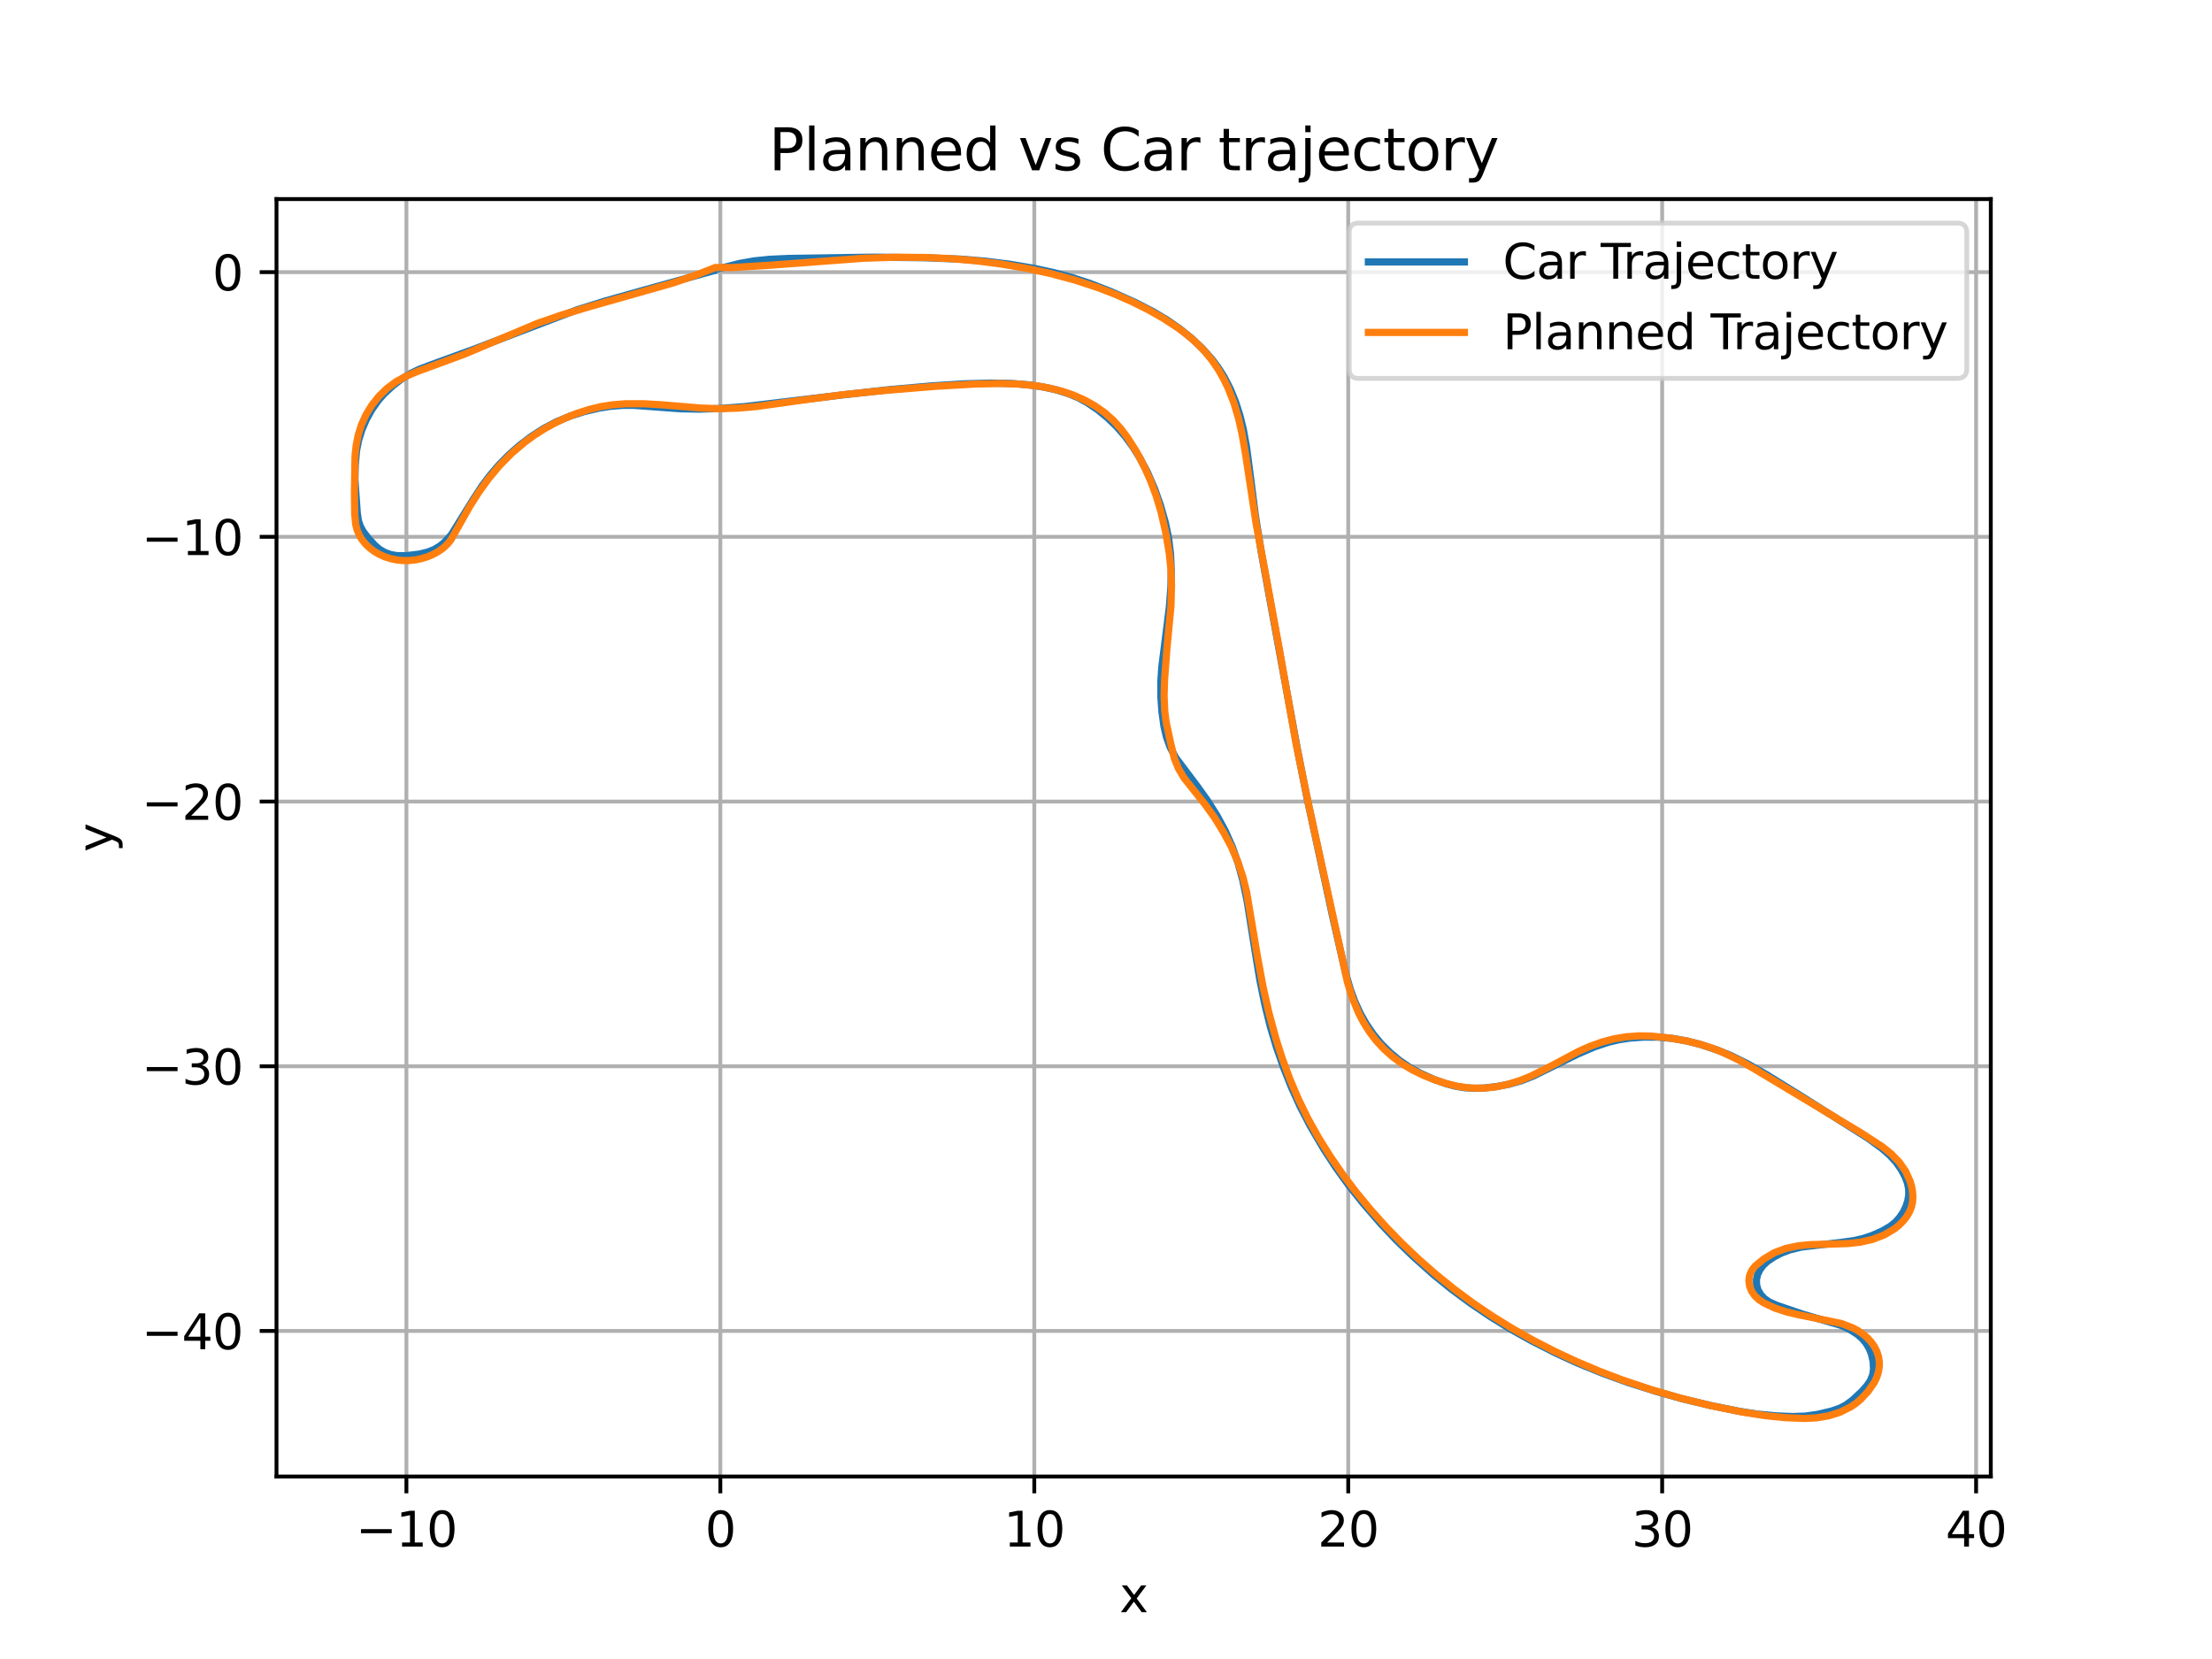 <?xml version="1.0" encoding="utf-8" standalone="no"?>
<!DOCTYPE svg PUBLIC "-//W3C//DTD SVG 1.1//EN"
  "http://www.w3.org/Graphics/SVG/1.1/DTD/svg11.dtd">
<svg xmlns:xlink="http://www.w3.org/1999/xlink" width="460.8pt" height="345.6pt" viewBox="0 0 460.8 345.6" xmlns="http://www.w3.org/2000/svg" version="1.1">
 <defs>
  <style type="text/css">*{stroke-linejoin: round; stroke-linecap: butt}</style>
 </defs>
 <g id="figure_1">
  <g id="patch_1">
   <path d="M 0 345.6 
L 460.8 345.6 
L 460.8 0 
L 0 0 
z
" style="fill: #ffffff"/>
  </g>
  <g id="axes_1">
   <g id="patch_2">
    <path d="M 57.6 307.584 
L 414.72 307.584 
L 414.72 41.472 
L 57.6 41.472 
z
" style="fill: #ffffff"/>
   </g>
   <g id="matplotlib.axis_1">
    <g id="xtick_1">
     <g id="line2d_1">
      <path d="M 84.661 307.584 
L 84.661 41.472 
" clip-path="url(#p36bf16f078)" style="fill: none; stroke: #b0b0b0; stroke-width: 0.8; stroke-linecap: square"/>
     </g>
     <g id="line2d_2">
      <defs>
       <path id="m972a031d51" d="M 0 0 
L 0 3.5 
" style="stroke: #000000; stroke-width: 0.8"/>
      </defs>
      <g>
       <use xlink:href="#m972a031d51" x="84.661" y="307.584" style="stroke: #000000; stroke-width: 0.8"/>
      </g>
     </g>
     <g id="text_1">
      <!-- −10 -->
      <g transform="translate(74.109 322.182) scale(0.1 -0.1)">
       <defs>
        <path id="DejaVuSans-2212" d="M 678 2272 
L 4684 2272 
L 4684 1741 
L 678 1741 
L 678 2272 
z
" transform="scale(0.016)"/>
        <path id="DejaVuSans-31" d="M 794 531 
L 1825 531 
L 1825 4091 
L 703 3866 
L 703 4441 
L 1819 4666 
L 2450 4666 
L 2450 531 
L 3481 531 
L 3481 0 
L 794 0 
L 794 531 
z
" transform="scale(0.016)"/>
        <path id="DejaVuSans-30" d="M 2034 4250 
Q 1547 4250 1301 3770 
Q 1056 3291 1056 2328 
Q 1056 1369 1301 889 
Q 1547 409 2034 409 
Q 2525 409 2770 889 
Q 3016 1369 3016 2328 
Q 3016 3291 2770 3770 
Q 2525 4250 2034 4250 
z
M 2034 4750 
Q 2819 4750 3233 4129 
Q 3647 3509 3647 2328 
Q 3647 1150 3233 529 
Q 2819 -91 2034 -91 
Q 1250 -91 836 529 
Q 422 1150 422 2328 
Q 422 3509 836 4129 
Q 1250 4750 2034 4750 
z
" transform="scale(0.016)"/>
       </defs>
       <use xlink:href="#DejaVuSans-2212"/>
       <use xlink:href="#DejaVuSans-31" x="83.789"/>
       <use xlink:href="#DejaVuSans-30" x="147.412"/>
      </g>
     </g>
    </g>
    <g id="xtick_2">
     <g id="line2d_3">
      <path d="M 150.06 307.584 
L 150.06 41.472 
" clip-path="url(#p36bf16f078)" style="fill: none; stroke: #b0b0b0; stroke-width: 0.8; stroke-linecap: square"/>
     </g>
     <g id="line2d_4">
      <g>
       <use xlink:href="#m972a031d51" x="150.06" y="307.584" style="stroke: #000000; stroke-width: 0.8"/>
      </g>
     </g>
     <g id="text_2">
      <!-- 0 -->
      <g transform="translate(146.879 322.182) scale(0.1 -0.1)">
       <use xlink:href="#DejaVuSans-30"/>
      </g>
     </g>
    </g>
    <g id="xtick_3">
     <g id="line2d_5">
      <path d="M 215.46 307.584 
L 215.46 41.472 
" clip-path="url(#p36bf16f078)" style="fill: none; stroke: #b0b0b0; stroke-width: 0.8; stroke-linecap: square"/>
     </g>
     <g id="line2d_6">
      <g>
       <use xlink:href="#m972a031d51" x="215.46" y="307.584" style="stroke: #000000; stroke-width: 0.8"/>
      </g>
     </g>
     <g id="text_3">
      <!-- 10 -->
      <g transform="translate(209.097 322.182) scale(0.1 -0.1)">
       <use xlink:href="#DejaVuSans-31"/>
       <use xlink:href="#DejaVuSans-30" x="63.623"/>
      </g>
     </g>
    </g>
    <g id="xtick_4">
     <g id="line2d_7">
      <path d="M 280.859 307.584 
L 280.859 41.472 
" clip-path="url(#p36bf16f078)" style="fill: none; stroke: #b0b0b0; stroke-width: 0.8; stroke-linecap: square"/>
     </g>
     <g id="line2d_8">
      <g>
       <use xlink:href="#m972a031d51" x="280.859" y="307.584" style="stroke: #000000; stroke-width: 0.8"/>
      </g>
     </g>
     <g id="text_4">
      <!-- 20 -->
      <g transform="translate(274.497 322.182) scale(0.1 -0.1)">
       <defs>
        <path id="DejaVuSans-32" d="M 1228 531 
L 3431 531 
L 3431 0 
L 469 0 
L 469 531 
Q 828 903 1448 1529 
Q 2069 2156 2228 2338 
Q 2531 2678 2651 2914 
Q 2772 3150 2772 3378 
Q 2772 3750 2511 3984 
Q 2250 4219 1831 4219 
Q 1534 4219 1204 4116 
Q 875 4013 500 3803 
L 500 4441 
Q 881 4594 1212 4672 
Q 1544 4750 1819 4750 
Q 2544 4750 2975 4387 
Q 3406 4025 3406 3419 
Q 3406 3131 3298 2873 
Q 3191 2616 2906 2266 
Q 2828 2175 2409 1742 
Q 1991 1309 1228 531 
z
" transform="scale(0.016)"/>
       </defs>
       <use xlink:href="#DejaVuSans-32"/>
       <use xlink:href="#DejaVuSans-30" x="63.623"/>
      </g>
     </g>
    </g>
    <g id="xtick_5">
     <g id="line2d_9">
      <path d="M 346.258 307.584 
L 346.258 41.472 
" clip-path="url(#p36bf16f078)" style="fill: none; stroke: #b0b0b0; stroke-width: 0.8; stroke-linecap: square"/>
     </g>
     <g id="line2d_10">
      <g>
       <use xlink:href="#m972a031d51" x="346.258" y="307.584" style="stroke: #000000; stroke-width: 0.8"/>
      </g>
     </g>
     <g id="text_5">
      <!-- 30 -->
      <g transform="translate(339.896 322.182) scale(0.1 -0.1)">
       <defs>
        <path id="DejaVuSans-33" d="M 2597 2516 
Q 3050 2419 3304 2112 
Q 3559 1806 3559 1356 
Q 3559 666 3084 287 
Q 2609 -91 1734 -91 
Q 1441 -91 1130 -33 
Q 819 25 488 141 
L 488 750 
Q 750 597 1062 519 
Q 1375 441 1716 441 
Q 2309 441 2620 675 
Q 2931 909 2931 1356 
Q 2931 1769 2642 2001 
Q 2353 2234 1838 2234 
L 1294 2234 
L 1294 2753 
L 1863 2753 
Q 2328 2753 2575 2939 
Q 2822 3125 2822 3475 
Q 2822 3834 2567 4026 
Q 2313 4219 1838 4219 
Q 1578 4219 1281 4162 
Q 984 4106 628 3988 
L 628 4550 
Q 988 4650 1302 4700 
Q 1616 4750 1894 4750 
Q 2613 4750 3031 4423 
Q 3450 4097 3450 3541 
Q 3450 3153 3228 2886 
Q 3006 2619 2597 2516 
z
" transform="scale(0.016)"/>
       </defs>
       <use xlink:href="#DejaVuSans-33"/>
       <use xlink:href="#DejaVuSans-30" x="63.623"/>
      </g>
     </g>
    </g>
    <g id="xtick_6">
     <g id="line2d_11">
      <path d="M 411.658 307.584 
L 411.658 41.472 
" clip-path="url(#p36bf16f078)" style="fill: none; stroke: #b0b0b0; stroke-width: 0.8; stroke-linecap: square"/>
     </g>
     <g id="line2d_12">
      <g>
       <use xlink:href="#m972a031d51" x="411.658" y="307.584" style="stroke: #000000; stroke-width: 0.8"/>
      </g>
     </g>
     <g id="text_6">
      <!-- 40 -->
      <g transform="translate(405.295 322.182) scale(0.1 -0.1)">
       <defs>
        <path id="DejaVuSans-34" d="M 2419 4116 
L 825 1625 
L 2419 1625 
L 2419 4116 
z
M 2253 4666 
L 3047 4666 
L 3047 1625 
L 3713 1625 
L 3713 1100 
L 3047 1100 
L 3047 0 
L 2419 0 
L 2419 1100 
L 313 1100 
L 313 1709 
L 2253 4666 
z
" transform="scale(0.016)"/>
       </defs>
       <use xlink:href="#DejaVuSans-34"/>
       <use xlink:href="#DejaVuSans-30" x="63.623"/>
      </g>
     </g>
    </g>
    <g id="text_7">
     <!-- x -->
     <g transform="translate(233.201 335.861) scale(0.1 -0.1)">
      <defs>
       <path id="DejaVuSans-78" d="M 3513 3500 
L 2247 1797 
L 3578 0 
L 2900 0 
L 1881 1375 
L 863 0 
L 184 0 
L 1544 1831 
L 300 3500 
L 978 3500 
L 1906 2253 
L 2834 3500 
L 3513 3500 
z
" transform="scale(0.016)"/>
      </defs>
      <use xlink:href="#DejaVuSans-78"/>
     </g>
    </g>
   </g>
   <g id="matplotlib.axis_2">
    <g id="ytick_1">
     <g id="line2d_13">
      <path d="M 57.6 277.264 
L 414.72 277.264 
" clip-path="url(#p36bf16f078)" style="fill: none; stroke: #b0b0b0; stroke-width: 0.8; stroke-linecap: square"/>
     </g>
     <g id="line2d_14">
      <defs>
       <path id="m84b6a805f0" d="M 0 0 
L -3.5 0 
" style="stroke: #000000; stroke-width: 0.8"/>
      </defs>
      <g>
       <use xlink:href="#m84b6a805f0" x="57.6" y="277.264" style="stroke: #000000; stroke-width: 0.8"/>
      </g>
     </g>
     <g id="text_8">
      <!-- −40 -->
      <g transform="translate(29.495 281.063) scale(0.1 -0.1)">
       <use xlink:href="#DejaVuSans-2212"/>
       <use xlink:href="#DejaVuSans-34" x="83.789"/>
       <use xlink:href="#DejaVuSans-30" x="147.412"/>
      </g>
     </g>
    </g>
    <g id="ytick_2">
     <g id="line2d_15">
      <path d="M 57.6 222.12 
L 414.72 222.12 
" clip-path="url(#p36bf16f078)" style="fill: none; stroke: #b0b0b0; stroke-width: 0.8; stroke-linecap: square"/>
     </g>
     <g id="line2d_16">
      <g>
       <use xlink:href="#m84b6a805f0" x="57.6" y="222.12" style="stroke: #000000; stroke-width: 0.8"/>
      </g>
     </g>
     <g id="text_9">
      <!-- −30 -->
      <g transform="translate(29.495 225.919) scale(0.1 -0.1)">
       <use xlink:href="#DejaVuSans-2212"/>
       <use xlink:href="#DejaVuSans-33" x="83.789"/>
       <use xlink:href="#DejaVuSans-30" x="147.412"/>
      </g>
     </g>
    </g>
    <g id="ytick_3">
     <g id="line2d_17">
      <path d="M 57.6 166.976 
L 414.72 166.976 
" clip-path="url(#p36bf16f078)" style="fill: none; stroke: #b0b0b0; stroke-width: 0.8; stroke-linecap: square"/>
     </g>
     <g id="line2d_18">
      <g>
       <use xlink:href="#m84b6a805f0" x="57.6" y="166.976" style="stroke: #000000; stroke-width: 0.8"/>
      </g>
     </g>
     <g id="text_10">
      <!-- −20 -->
      <g transform="translate(29.495 170.775) scale(0.1 -0.1)">
       <use xlink:href="#DejaVuSans-2212"/>
       <use xlink:href="#DejaVuSans-32" x="83.789"/>
       <use xlink:href="#DejaVuSans-30" x="147.412"/>
      </g>
     </g>
    </g>
    <g id="ytick_4">
     <g id="line2d_19">
      <path d="M 57.6 111.832 
L 414.72 111.832 
" clip-path="url(#p36bf16f078)" style="fill: none; stroke: #b0b0b0; stroke-width: 0.8; stroke-linecap: square"/>
     </g>
     <g id="line2d_20">
      <g>
       <use xlink:href="#m84b6a805f0" x="57.6" y="111.832" style="stroke: #000000; stroke-width: 0.8"/>
      </g>
     </g>
     <g id="text_11">
      <!-- −10 -->
      <g transform="translate(29.495 115.631) scale(0.1 -0.1)">
       <use xlink:href="#DejaVuSans-2212"/>
       <use xlink:href="#DejaVuSans-31" x="83.789"/>
       <use xlink:href="#DejaVuSans-30" x="147.412"/>
      </g>
     </g>
    </g>
    <g id="ytick_5">
     <g id="line2d_21">
      <path d="M 57.6 56.688 
L 414.72 56.688 
" clip-path="url(#p36bf16f078)" style="fill: none; stroke: #b0b0b0; stroke-width: 0.8; stroke-linecap: square"/>
     </g>
     <g id="line2d_22">
      <g>
       <use xlink:href="#m84b6a805f0" x="57.6" y="56.688" style="stroke: #000000; stroke-width: 0.8"/>
      </g>
     </g>
     <g id="text_12">
      <!-- 0 -->
      <g transform="translate(44.237 60.488) scale(0.1 -0.1)">
       <use xlink:href="#DejaVuSans-30"/>
      </g>
     </g>
    </g>
    <g id="text_13">
     <!-- y -->
     <g transform="translate(23.416 177.487) rotate(-90) scale(0.1 -0.1)">
      <defs>
       <path id="DejaVuSans-79" d="M 2059 -325 
Q 1816 -950 1584 -1140 
Q 1353 -1331 966 -1331 
L 506 -1331 
L 506 -850 
L 844 -850 
Q 1081 -850 1212 -737 
Q 1344 -625 1503 -206 
L 1606 56 
L 191 3500 
L 800 3500 
L 1894 763 
L 2988 3500 
L 3597 3500 
L 2059 -325 
z
" transform="scale(0.016)"/>
      </defs>
      <use xlink:href="#DejaVuSans-79"/>
     </g>
    </g>
   </g>
   <g id="line2d_23">
    <path d="M 150.071 55.886 
L 154.074 54.877 
L 154.074 54.877 
L 157.143 54.34 
L 157.143 54.34 
L 160.255 54.018 
L 160.255 54.018 
L 164.432 53.833 
L 164.432 53.833 
L 182.213 53.568 
L 182.213 53.568 
L 192.675 53.696 
L 192.675 53.696 
L 199.991 53.974 
L 199.991 53.974 
L 205.198 54.398 
L 205.198 54.398 
L 210.374 55.043 
L 210.374 55.043 
L 215.501 55.911 
L 215.501 55.911 
L 219.519 56.783 
L 219.519 56.783 
L 223.384 57.828 
L 223.384 57.828 
L 227.072 59.045 
L 227.072 59.045 
L 231.428 60.743 
L 231.428 60.743 
L 236.332 62.929 
L 236.332 62.929 
L 240.152 64.883 
L 240.152 64.883 
L 243.008 66.578 
L 243.008 66.578 
L 245.669 68.412 
L 245.669 68.412 
L 248.136 70.389 
L 248.136 70.389 
L 250.399 72.511 
L 250.399 72.511 
L 252.432 74.785 
L 252.432 74.785 
L 253.783 76.592 
L 253.783 76.592 
L 254.976 78.476 
L 254.976 78.476 
L 256.32 81.091 
L 256.32 81.091 
L 257.415 83.795 
L 257.415 83.795 
L 258.298 86.573 
L 258.298 86.573 
L 259.001 89.419 
L 259.001 89.419 
L 259.67 93.085 
L 259.67 93.085 
L 260.374 98.448 
L 260.374 98.448 
L 261.535 107.493 
L 261.535 107.493 
L 262.772 115.179 
L 262.772 115.179 
L 264.666 125.554 
L 264.666 125.554 
L 267.538 141.215 
L 267.538 141.215 
L 270.263 156.031 
L 270.263 156.031 
L 272.15 165.604 
L 272.15 165.604 
L 277.581 190.777 
L 277.581 190.777 
L 280.3 202.674 
L 280.3 202.674 
L 281.299 206.095 
L 281.299 206.095 
L 282.24 208.657 
L 282.24 208.657 
L 283.342 211.071 
L 283.342 211.071 
L 284.627 213.336 
L 284.627 213.336 
L 286.081 215.457 
L 286.081 215.457 
L 287.716 217.424 
L 287.716 217.424 
L 289.528 219.226 
L 289.528 219.226 
L 291.487 220.867 
L 291.487 220.867 
L 293.602 222.316 
L 293.602 222.316 
L 295.856 223.566 
L 295.856 223.566 
L 298.807 224.895 
L 298.807 224.895 
L 301.263 225.765 
L 301.263 225.765 
L 303.167 226.269 
L 303.167 226.269 
L 305.124 226.591 
L 305.124 226.591 
L 307.112 226.719 
L 307.112 226.719 
L 309.106 226.663 
L 309.106 226.663 
L 311.743 226.356 
L 311.743 226.356 
L 314.348 225.864 
L 314.348 225.864 
L 316.895 225.15 
L 316.895 225.15 
L 319.353 224.183 
L 319.353 224.183 
L 322.955 222.414 
L 322.955 222.414 
L 328.689 219.574 
L 328.689 219.574 
L 332.132 218.097 
L 332.132 218.097 
L 334.997 217.138 
L 334.997 217.138 
L 337.198 216.613 
L 337.198 216.613 
L 339.432 216.267 
L 339.432 216.267 
L 342.437 216.046 
L 342.437 216.046 
L 345.448 216.063 
L 345.448 216.063 
L 348.441 216.328 
L 348.441 216.328 
L 351.39 216.847 
L 351.39 216.847 
L 354.278 217.59 
L 354.278 217.59 
L 357.813 218.764 
L 357.813 218.764 
L 360.581 219.898 
L 360.581 219.898 
L 363.966 221.562 
L 363.966 221.562 
L 367.993 223.855 
L 367.993 223.855 
L 374.96 228.168 
L 374.96 228.168 
L 389.303 237.226 
L 389.303 237.226 
L 392.066 239.262 
L 392.066 239.262 
L 393.656 240.654 
L 393.656 240.654 
L 394.999 242.111 
L 394.999 242.111 
L 396.069 243.646 
L 396.069 243.646 
L 396.907 245.228 
L 396.907 245.228 
L 397.358 246.445 
L 397.358 246.445 
L 397.607 247.689 
L 397.607 247.689 
L 397.624 248.941 
L 397.624 248.941 
L 397.422 250.176 
L 397.422 250.176 
L 397.026 251.374 
L 397.026 251.374 
L 396.467 252.525 
L 396.467 252.525 
L 395.741 253.606 
L 395.741 253.606 
L 394.848 254.595 
L 394.848 254.595 
L 393.784 255.455 
L 393.784 255.455 
L 392.167 256.407 
L 392.167 256.407 
L 389.968 257.381 
L 389.968 257.381 
L 388.092 258.003 
L 388.092 258.003 
L 386.105 258.453 
L 386.105 258.453 
L 383.481 258.816 
L 383.481 258.816 
L 375.192 259.796 
L 375.192 259.796 
L 372.796 260.393 
L 372.796 260.393 
L 371.085 261.044 
L 371.085 261.044 
L 369.545 261.847 
L 369.545 261.847 
L 368.175 262.782 
L 368.175 262.782 
L 367.298 263.591 
L 367.298 263.591 
L 366.616 264.514 
L 366.616 264.514 
L 366.137 265.518 
L 366.137 265.518 
L 365.9 266.579 
L 365.9 266.579 
L 365.927 267.658 
L 365.927 267.658 
L 366.225 268.707 
L 366.225 268.707 
L 366.782 269.68 
L 366.782 269.68 
L 367.576 270.53 
L 367.576 270.53 
L 368.571 271.221 
L 368.571 271.221 
L 370.105 271.907 
L 370.105 271.907 
L 375.579 273.773 
L 375.579 273.773 
L 383.492 276.093 
L 383.492 276.093 
L 385.333 276.957 
L 385.333 276.957 
L 386.951 277.989 
L 386.951 277.989 
L 387.973 278.895 
L 387.973 278.895 
L 388.799 279.906 
L 388.799 279.906 
L 389.427 280.995 
L 389.427 280.995 
L 389.871 282.136 
L 389.871 282.136 
L 390.216 283.699 
L 390.216 283.699 
L 390.292 285.281 
L 390.292 285.281 
L 390.102 286.456 
L 390.102 286.456 
L 389.648 287.579 
L 389.648 287.579 
L 388.965 288.616 
L 388.965 288.616 
L 387.835 289.882 
L 387.835 289.882 
L 385.943 291.654 
L 385.943 291.654 
L 384.511 292.705 
L 384.511 292.705 
L 383.288 293.342 
L 383.288 293.342 
L 381.493 293.963 
L 381.493 293.963 
L 378.623 294.635 
L 378.623 294.635 
L 376.097 294.998 
L 376.097 294.998 
L 373.443 295.09 
L 373.443 295.09 
L 370.113 294.955 
L 370.113 294.955 
L 366.016 294.574 
L 366.016 294.574 
L 362.302 293.992 
L 362.302 293.992 
L 356.299 292.784 
L 356.299 292.784 
L 350.46 291.395 
L 350.46 291.395 
L 344.987 289.851 
L 344.987 289.851 
L 339.175 288.008 
L 339.175 288.008 
L 333.961 286.124 
L 333.961 286.124 
L 328.617 283.947 
L 328.617 283.947 
L 324.165 281.908 
L 324.165 281.908 
L 318.889 279.227 
L 318.889 279.227 
L 314.576 276.817 
L 314.576 276.817 
L 310.382 274.228 
L 310.382 274.228 
L 306.317 271.481 
L 306.317 271.481 
L 302.39 268.584 
L 302.39 268.584 
L 298.627 265.529 
L 298.627 265.529 
L 294.317 261.687 
L 294.317 261.687 
L 290.887 258.359 
L 290.887 258.359 
L 287.627 254.911 
L 287.627 254.911 
L 283.927 250.636 
L 283.927 250.636 
L 281.007 246.976 
L 281.007 246.976 
L 278.282 243.211 
L 278.282 243.211 
L 275.764 239.345 
L 275.764 239.345 
L 272.976 234.602 
L 272.976 234.602 
L 270.874 230.563 
L 270.874 230.563 
L 269.006 226.443 
L 269.006 226.443 
L 267.347 222.259 
L 267.347 222.259 
L 265.871 218.027 
L 265.871 218.027 
L 264.601 213.748 
L 264.601 213.748 
L 263.529 209.43 
L 263.529 209.43 
L 262.459 204.214 
L 262.459 204.214 
L 261.453 198.097 
L 261.453 198.097 
L 259.784 187.603 
L 259.784 187.603 
L 258.864 183.261 
L 258.864 183.261 
L 257.921 179.823 
L 257.921 179.823 
L 256.727 176.441 
L 256.727 176.441 
L 255.26 173.137 
L 255.26 173.137 
L 253.529 169.924 
L 253.529 169.924 
L 251.575 166.825 
L 251.575 166.825 
L 249.495 163.918 
L 249.495 163.918 
L 244.935 157.857 
L 244.935 157.857 
L 243.8 155.746 
L 243.8 155.746 
L 242.992 153.541 
L 242.992 153.541 
L 242.467 151.28 
L 242.467 151.28 
L 242.048 148.225 
L 242.048 148.225 
L 241.829 145.144 
L 241.829 145.144 
L 241.817 142.029 
L 241.817 142.029 
L 242.034 138.867 
L 242.034 138.867 
L 242.652 134 
L 242.652 134 
L 243.605 126.402 
L 243.605 126.402 
L 243.928 122.084 
L 243.928 122.084 
L 243.995 118.641 
L 243.995 118.641 
L 243.837 115.285 
L 243.837 115.285 
L 243.428 112.038 
L 243.428 112.038 
L 242.778 108.916 
L 242.778 108.916 
L 241.718 105.201 
L 241.718 105.201 
L 240.474 101.699 
L 240.474 101.699 
L 239.051 98.425 
L 239.051 98.425 
L 237.43 95.372 
L 237.43 95.372 
L 235.994 93.087 
L 235.994 93.087 
L 234.422 90.938 
L 234.422 90.938 
L 232.685 88.939 
L 232.685 88.939 
L 230.781 87.093 
L 230.781 87.093 
L 228.721 85.397 
L 228.721 85.397 
L 226.491 83.877 
L 226.491 83.877 
L 224.685 82.894 
L 224.685 82.894 
L 222.77 82.072 
L 222.77 82.072 
L 220.084 81.229 
L 220.084 81.229 
L 217.305 80.613 
L 217.305 80.613 
L 214.463 80.182 
L 214.463 80.182 
L 210.83 79.885 
L 210.83 79.885 
L 206.35 79.801 
L 206.35 79.801 
L 200.91 79.954 
L 200.91 79.954 
L 194.294 80.373 
L 194.294 80.373 
L 185.266 81.169 
L 185.266 81.169 
L 175.486 82.268 
L 175.486 82.268 
L 155.073 84.705 
L 155.073 84.705 
L 149.885 85.104 
L 149.885 85.104 
L 145.777 85.235 
L 145.777 85.235 
L 141.823 85.16 
L 141.823 85.16 
L 137.207 84.825 
L 137.207 84.825 
L 132.066 84.444 
L 132.066 84.444 
L 129.589 84.449 
L 129.589 84.449 
L 127.164 84.644 
L 127.164 84.644 
L 124.795 85.018 
L 124.795 85.018 
L 121.722 85.74 
L 121.722 85.74 
L 118.748 86.687 
L 118.748 86.687 
L 115.898 87.87 
L 115.898 87.87 
L 113.206 89.293 
L 113.206 89.293 
L 110.681 90.926 
L 110.681 90.926 
L 108.307 92.725 
L 108.307 92.725 
L 106.08 94.675 
L 106.08 94.675 
L 104.009 96.773 
L 104.009 96.773 
L 102.105 98.989 
L 102.105 98.989 
L 100.4 101.261 
L 100.4 101.261 
L 98.573 104.055 
L 98.573 104.055 
L 93.994 111.437 
L 93.994 111.437 
L 92.717 112.853 
L 92.717 112.853 
L 91.634 113.752 
L 91.634 113.752 
L 90.43 114.475 
L 90.43 114.475 
L 89.127 114.997 
L 89.127 114.997 
L 87.318 115.428 
L 87.318 115.428 
L 84.579 115.76 
L 84.579 115.76 
L 82.752 115.759 
L 82.752 115.759 
L 81.412 115.53 
L 81.412 115.53 
L 80.155 115.076 
L 80.155 115.076 
L 79.039 114.41 
L 79.039 114.41 
L 78.073 113.591 
L 78.073 113.591 
L 76.673 112.059 
L 76.673 112.059 
L 75.674 110.746 
L 75.674 110.746 
L 75.075 109.676 
L 75.075 109.676 
L 74.681 108.525 
L 74.681 108.525 
L 74.428 106.909 
L 74.428 106.909 
L 73.935 99.88 
L 73.935 99.88 
L 74.003 96.956 
L 74.003 96.956 
L 74.278 93.852 
L 74.278 93.852 
L 74.71 91.703 
L 74.71 91.703 
L 75.384 89.541 
L 75.384 89.541 
L 76.296 87.415 
L 76.296 87.415 
L 77.438 85.36 
L 77.438 85.36 
L 78.814 83.404 
L 78.814 83.404 
L 80.026 82.036 
L 80.026 82.036 
L 81.84 80.345 
L 81.84 80.345 
L 83.851 78.814 
L 83.851 78.814 
L 85.515 77.81 
L 85.515 77.81 
L 87.308 76.946 
L 87.308 76.946 
L 89.852 75.968 
L 89.852 75.968 
L 98.731 72.741 
L 98.731 72.741 
L 120.208 64.54 
L 120.208 64.54 
L 125.913 62.752 
L 125.913 62.752 
L 133.727 60.548 
L 133.727 60.548 
L 148.557 56.436 
L 148.557 56.436 
" clip-path="url(#p36bf16f078)" style="fill: none; stroke: #1f77b4; stroke-width: 1.5; stroke-linecap: square"/>
   </g>
   <g id="line2d_24">
    <path d="M 149.956 55.722 
L 152.57 55.738 
L 160.393 55.25 
L 179.929 53.795 
L 186.461 53.588 
L 192.998 53.637 
L 198.22 53.888 
L 203.422 54.341 
L 208.593 55.003 
L 213.719 55.876 
L 218.787 56.963 
L 223.772 58.297 
L 228.646 59.895 
L 232.214 61.268 
L 235.695 62.791 
L 239.076 64.467 
L 242.333 66.308 
L 245.43 68.337 
L 247.376 69.809 
L 249.2 71.388 
L 250.87 73.084 
L 252.363 74.894 
L 253.68 76.798 
L 254.831 78.778 
L 255.826 80.816 
L 257.055 83.957 
L 258.01 87.164 
L 258.747 90.412 
L 259.495 94.777 
L 261.658 108.992 
L 263.892 120.973 
L 266.49 135.136 
L 269.967 154.763 
L 272.64 167.8 
L 280.71 204.659 
L 281.72 207.855 
L 283.004 210.979 
L 284.053 212.999 
L 285.279 214.946 
L 286.694 216.801 
L 288.3 218.54 
L 290.095 220.143 
L 292.066 221.591 
L 294.197 222.871 
L 296.459 223.979 
L 298.816 224.923 
L 301.251 225.722 
L 303.761 226.328 
L 306.342 226.661 
L 308.956 226.689 
L 311.552 226.426 
L 314.089 225.896 
L 316.541 225.134 
L 318.9 224.182 
L 322.286 222.51 
L 328.927 218.986 
L 331.241 217.963 
L 333.646 217.098 
L 336.138 216.433 
L 338.7 215.992 
L 341.305 215.789 
L 343.914 215.83 
L 347.804 216.234 
L 351.638 216.915 
L 354.144 217.545 
L 356.591 218.325 
L 358.963 219.255 
L 362.365 220.9 
L 365.609 222.761 
L 377.329 229.79 
L 387.984 236.183 
L 392.119 238.883 
L 394.012 240.404 
L 395.66 242.114 
L 396.98 244.013 
L 397.913 246.071 
L 398.221 247.142 
L 398.416 248.229 
L 398.487 249.33 
L 398.414 250.429 
L 398.167 251.51 
L 397.736 252.548 
L 397.137 253.529 
L 396.403 254.438 
L 395.552 255.272 
L 394.6 256.027 
L 392.454 257.283 
L 390.076 258.191 
L 387.553 258.763 
L 384.96 259.053 
L 381.039 259.181 
L 377.116 259.278 
L 374.514 259.539 
L 371.977 260.084 
L 369.589 260.982 
L 367.466 262.245 
L 365.601 263.768 
L 364.896 264.7 
L 364.463 265.736 
L 364.327 266.834 
L 364.475 267.93 
L 364.886 268.975 
L 365.542 269.928 
L 366.415 270.746 
L 367.443 271.423 
L 369.72 272.493 
L 372.155 273.293 
L 374.678 273.89 
L 383.57 275.703 
L 385.943 276.609 
L 387.045 277.206 
L 388.064 277.896 
L 388.984 278.677 
L 389.789 279.545 
L 390.459 280.493 
L 390.975 281.508 
L 391.322 282.572 
L 391.492 283.665 
L 391.483 284.766 
L 391.302 285.856 
L 390.962 286.92 
L 390.476 287.945 
L 389.161 289.851 
L 387.551 291.571 
L 386.622 292.342 
L 385.605 293.039 
L 383.362 294.175 
L 380.917 294.95 
L 378.352 295.371 
L 375.741 295.488 
L 371.824 295.324 
L 367.931 294.929 
L 362.789 294.127 
L 356.435 292.831 
L 350.16 291.286 
L 343.978 289.492 
L 337.907 287.448 
L 333.142 285.632 
L 328.467 283.655 
L 323.892 281.519 
L 319.426 279.225 
L 315.078 276.773 
L 310.86 274.166 
L 306.783 271.405 
L 302.857 268.491 
L 299.085 265.437 
L 295.466 262.254 
L 292 258.952 
L 288.689 255.538 
L 285.536 252.02 
L 282.548 248.4 
L 279.733 244.684 
L 277.102 240.874 
L 274.666 236.971 
L 272.444 232.98 
L 270.45 228.903 
L 268.685 224.752 
L 267.132 220.541 
L 265.773 216.283 
L 264.319 210.909 
L 263.1 205.493 
L 261.894 198.957 
L 259.701 185.858 
L 258.895 182.622 
L 257.828 179.439 
L 256.474 176.335 
L 254.856 173.322 
L 253.048 170.389 
L 251.024 167.558 
L 246.66 162.063 
L 245.493 160.09 
L 244.638 158.003 
L 243.864 154.772 
L 242.927 150.43 
L 242.648 148.24 
L 242.5 144.932 
L 242.6 141.625 
L 243.096 135.026 
L 243.933 126.234 
L 244.049 121.825 
L 243.916 118.52 
L 243.574 115.226 
L 242.831 110.862 
L 241.831 106.534 
L 240.865 103.328 
L 239.693 100.171 
L 238.312 97.076 
L 236.715 94.055 
L 234.872 91.138 
L 233.467 89.279 
L 231.88 87.527 
L 230.077 85.933 
L 228.066 84.525 
L 225.884 83.312 
L 223.563 82.298 
L 221.135 81.48 
L 218.629 80.852 
L 216.07 80.4 
L 212.176 80.009 
L 208.256 79.891 
L 203.029 80.007 
L 195.203 80.454 
L 184.789 81.294 
L 175.699 82.211 
L 167.954 83.241 
L 157.637 84.683 
L 153.734 85.021 
L 149.814 85.14 
L 145.895 84.999 
L 138.087 84.344 
L 134.175 84.109 
L 130.254 84.116 
L 127.652 84.319 
L 125.084 84.727 
L 122.574 85.345 
L 120.135 86.138 
L 117.773 87.083 
L 115.497 88.167 
L 113.315 89.38 
L 111.233 90.713 
L 109.257 92.157 
L 106.502 94.51 
L 104.001 97.058 
L 101.745 99.763 
L 99.707 102.589 
L 97.852 105.504 
L 95.606 109.485 
L 93.926 112.473 
L 93.179 113.376 
L 92.296 114.187 
L 91.295 114.896 
L 90.199 115.499 
L 89.027 115.992 
L 87.799 116.371 
L 86.53 116.632 
L 85.237 116.769 
L 83.927 116.774 
L 82.634 116.644 
L 81.369 116.378 
L 80.15 115.984 
L 78.998 115.472 
L 77.924 114.84 
L 76.949 114.101 
L 76.092 113.27 
L 75.366 112.354 
L 74.787 111.367 
L 74.367 110.323 
L 74.102 109.243 
L 73.889 107.049 
L 73.834 102.637 
L 73.963 94.92 
L 74.206 92.723 
L 74.647 90.55 
L 75.325 88.421 
L 76.261 86.364 
L 77.46 84.405 
L 78.916 82.575 
L 80.622 80.908 
L 82.589 79.46 
L 84.794 78.28 
L 87.142 77.312 
L 96.726 73.788 
L 111.924 67.372 
L 116.761 65.694 
L 122.923 63.852 
L 140.27 58.93 
L 145.109 57.258 
L 148.665 55.868 
L 148.665 55.868 
" clip-path="url(#p36bf16f078)" style="fill: none; stroke: #ff7f0e; stroke-width: 1.5; stroke-linecap: square"/>
   </g>
   <g id="patch_3">
    <path d="M 57.6 307.584 
L 57.6 41.472 
" style="fill: none; stroke: #000000; stroke-width: 0.8; stroke-linejoin: miter; stroke-linecap: square"/>
   </g>
   <g id="patch_4">
    <path d="M 414.72 307.584 
L 414.72 41.472 
" style="fill: none; stroke: #000000; stroke-width: 0.8; stroke-linejoin: miter; stroke-linecap: square"/>
   </g>
   <g id="patch_5">
    <path d="M 57.6 307.584 
L 414.72 307.584 
" style="fill: none; stroke: #000000; stroke-width: 0.8; stroke-linejoin: miter; stroke-linecap: square"/>
   </g>
   <g id="patch_6">
    <path d="M 57.6 41.472 
L 414.72 41.472 
" style="fill: none; stroke: #000000; stroke-width: 0.8; stroke-linejoin: miter; stroke-linecap: square"/>
   </g>
   <g id="text_14">
    <!-- Planned vs Car trajectory -->
    <g transform="translate(160.167 35.472) scale(0.12 -0.12)">
     <defs>
      <path id="DejaVuSans-50" d="M 1259 4147 
L 1259 2394 
L 2053 2394 
Q 2494 2394 2734 2622 
Q 2975 2850 2975 3272 
Q 2975 3691 2734 3919 
Q 2494 4147 2053 4147 
L 1259 4147 
z
M 628 4666 
L 2053 4666 
Q 2838 4666 3239 4311 
Q 3641 3956 3641 3272 
Q 3641 2581 3239 2228 
Q 2838 1875 2053 1875 
L 1259 1875 
L 1259 0 
L 628 0 
L 628 4666 
z
" transform="scale(0.016)"/>
      <path id="DejaVuSans-6c" d="M 603 4863 
L 1178 4863 
L 1178 0 
L 603 0 
L 603 4863 
z
" transform="scale(0.016)"/>
      <path id="DejaVuSans-61" d="M 2194 1759 
Q 1497 1759 1228 1600 
Q 959 1441 959 1056 
Q 959 750 1161 570 
Q 1363 391 1709 391 
Q 2188 391 2477 730 
Q 2766 1069 2766 1631 
L 2766 1759 
L 2194 1759 
z
M 3341 1997 
L 3341 0 
L 2766 0 
L 2766 531 
Q 2569 213 2275 61 
Q 1981 -91 1556 -91 
Q 1019 -91 701 211 
Q 384 513 384 1019 
Q 384 1609 779 1909 
Q 1175 2209 1959 2209 
L 2766 2209 
L 2766 2266 
Q 2766 2663 2505 2880 
Q 2244 3097 1772 3097 
Q 1472 3097 1187 3025 
Q 903 2953 641 2809 
L 641 3341 
Q 956 3463 1253 3523 
Q 1550 3584 1831 3584 
Q 2591 3584 2966 3190 
Q 3341 2797 3341 1997 
z
" transform="scale(0.016)"/>
      <path id="DejaVuSans-6e" d="M 3513 2113 
L 3513 0 
L 2938 0 
L 2938 2094 
Q 2938 2591 2744 2837 
Q 2550 3084 2163 3084 
Q 1697 3084 1428 2787 
Q 1159 2491 1159 1978 
L 1159 0 
L 581 0 
L 581 3500 
L 1159 3500 
L 1159 2956 
Q 1366 3272 1645 3428 
Q 1925 3584 2291 3584 
Q 2894 3584 3203 3211 
Q 3513 2838 3513 2113 
z
" transform="scale(0.016)"/>
      <path id="DejaVuSans-65" d="M 3597 1894 
L 3597 1613 
L 953 1613 
Q 991 1019 1311 708 
Q 1631 397 2203 397 
Q 2534 397 2845 478 
Q 3156 559 3463 722 
L 3463 178 
Q 3153 47 2828 -22 
Q 2503 -91 2169 -91 
Q 1331 -91 842 396 
Q 353 884 353 1716 
Q 353 2575 817 3079 
Q 1281 3584 2069 3584 
Q 2775 3584 3186 3129 
Q 3597 2675 3597 1894 
z
M 3022 2063 
Q 3016 2534 2758 2815 
Q 2500 3097 2075 3097 
Q 1594 3097 1305 2825 
Q 1016 2553 972 2059 
L 3022 2063 
z
" transform="scale(0.016)"/>
      <path id="DejaVuSans-64" d="M 2906 2969 
L 2906 4863 
L 3481 4863 
L 3481 0 
L 2906 0 
L 2906 525 
Q 2725 213 2448 61 
Q 2172 -91 1784 -91 
Q 1150 -91 751 415 
Q 353 922 353 1747 
Q 353 2572 751 3078 
Q 1150 3584 1784 3584 
Q 2172 3584 2448 3432 
Q 2725 3281 2906 2969 
z
M 947 1747 
Q 947 1113 1208 752 
Q 1469 391 1925 391 
Q 2381 391 2643 752 
Q 2906 1113 2906 1747 
Q 2906 2381 2643 2742 
Q 2381 3103 1925 3103 
Q 1469 3103 1208 2742 
Q 947 2381 947 1747 
z
" transform="scale(0.016)"/>
      <path id="DejaVuSans-20" transform="scale(0.016)"/>
      <path id="DejaVuSans-76" d="M 191 3500 
L 800 3500 
L 1894 563 
L 2988 3500 
L 3597 3500 
L 2284 0 
L 1503 0 
L 191 3500 
z
" transform="scale(0.016)"/>
      <path id="DejaVuSans-73" d="M 2834 3397 
L 2834 2853 
Q 2591 2978 2328 3040 
Q 2066 3103 1784 3103 
Q 1356 3103 1142 2972 
Q 928 2841 928 2578 
Q 928 2378 1081 2264 
Q 1234 2150 1697 2047 
L 1894 2003 
Q 2506 1872 2764 1633 
Q 3022 1394 3022 966 
Q 3022 478 2636 193 
Q 2250 -91 1575 -91 
Q 1294 -91 989 -36 
Q 684 19 347 128 
L 347 722 
Q 666 556 975 473 
Q 1284 391 1588 391 
Q 1994 391 2212 530 
Q 2431 669 2431 922 
Q 2431 1156 2273 1281 
Q 2116 1406 1581 1522 
L 1381 1569 
Q 847 1681 609 1914 
Q 372 2147 372 2553 
Q 372 3047 722 3315 
Q 1072 3584 1716 3584 
Q 2034 3584 2315 3537 
Q 2597 3491 2834 3397 
z
" transform="scale(0.016)"/>
      <path id="DejaVuSans-43" d="M 4122 4306 
L 4122 3641 
Q 3803 3938 3442 4084 
Q 3081 4231 2675 4231 
Q 1875 4231 1450 3742 
Q 1025 3253 1025 2328 
Q 1025 1406 1450 917 
Q 1875 428 2675 428 
Q 3081 428 3442 575 
Q 3803 722 4122 1019 
L 4122 359 
Q 3791 134 3420 21 
Q 3050 -91 2638 -91 
Q 1578 -91 968 557 
Q 359 1206 359 2328 
Q 359 3453 968 4101 
Q 1578 4750 2638 4750 
Q 3056 4750 3426 4639 
Q 3797 4528 4122 4306 
z
" transform="scale(0.016)"/>
      <path id="DejaVuSans-72" d="M 2631 2963 
Q 2534 3019 2420 3045 
Q 2306 3072 2169 3072 
Q 1681 3072 1420 2755 
Q 1159 2438 1159 1844 
L 1159 0 
L 581 0 
L 581 3500 
L 1159 3500 
L 1159 2956 
Q 1341 3275 1631 3429 
Q 1922 3584 2338 3584 
Q 2397 3584 2469 3576 
Q 2541 3569 2628 3553 
L 2631 2963 
z
" transform="scale(0.016)"/>
      <path id="DejaVuSans-74" d="M 1172 4494 
L 1172 3500 
L 2356 3500 
L 2356 3053 
L 1172 3053 
L 1172 1153 
Q 1172 725 1289 603 
Q 1406 481 1766 481 
L 2356 481 
L 2356 0 
L 1766 0 
Q 1100 0 847 248 
Q 594 497 594 1153 
L 594 3053 
L 172 3053 
L 172 3500 
L 594 3500 
L 594 4494 
L 1172 4494 
z
" transform="scale(0.016)"/>
      <path id="DejaVuSans-6a" d="M 603 3500 
L 1178 3500 
L 1178 -63 
Q 1178 -731 923 -1031 
Q 669 -1331 103 -1331 
L -116 -1331 
L -116 -844 
L 38 -844 
Q 366 -844 484 -692 
Q 603 -541 603 -63 
L 603 3500 
z
M 603 4863 
L 1178 4863 
L 1178 4134 
L 603 4134 
L 603 4863 
z
" transform="scale(0.016)"/>
      <path id="DejaVuSans-63" d="M 3122 3366 
L 3122 2828 
Q 2878 2963 2633 3030 
Q 2388 3097 2138 3097 
Q 1578 3097 1268 2742 
Q 959 2388 959 1747 
Q 959 1106 1268 751 
Q 1578 397 2138 397 
Q 2388 397 2633 464 
Q 2878 531 3122 666 
L 3122 134 
Q 2881 22 2623 -34 
Q 2366 -91 2075 -91 
Q 1284 -91 818 406 
Q 353 903 353 1747 
Q 353 2603 823 3093 
Q 1294 3584 2113 3584 
Q 2378 3584 2631 3529 
Q 2884 3475 3122 3366 
z
" transform="scale(0.016)"/>
      <path id="DejaVuSans-6f" d="M 1959 3097 
Q 1497 3097 1228 2736 
Q 959 2375 959 1747 
Q 959 1119 1226 758 
Q 1494 397 1959 397 
Q 2419 397 2687 759 
Q 2956 1122 2956 1747 
Q 2956 2369 2687 2733 
Q 2419 3097 1959 3097 
z
M 1959 3584 
Q 2709 3584 3137 3096 
Q 3566 2609 3566 1747 
Q 3566 888 3137 398 
Q 2709 -91 1959 -91 
Q 1206 -91 779 398 
Q 353 888 353 1747 
Q 353 2609 779 3096 
Q 1206 3584 1959 3584 
z
" transform="scale(0.016)"/>
     </defs>
     <use xlink:href="#DejaVuSans-50"/>
     <use xlink:href="#DejaVuSans-6c" x="60.303"/>
     <use xlink:href="#DejaVuSans-61" x="88.086"/>
     <use xlink:href="#DejaVuSans-6e" x="149.365"/>
     <use xlink:href="#DejaVuSans-6e" x="212.744"/>
     <use xlink:href="#DejaVuSans-65" x="276.123"/>
     <use xlink:href="#DejaVuSans-64" x="337.646"/>
     <use xlink:href="#DejaVuSans-20" x="401.123"/>
     <use xlink:href="#DejaVuSans-76" x="432.91"/>
     <use xlink:href="#DejaVuSans-73" x="492.09"/>
     <use xlink:href="#DejaVuSans-20" x="544.189"/>
     <use xlink:href="#DejaVuSans-43" x="575.977"/>
     <use xlink:href="#DejaVuSans-61" x="645.801"/>
     <use xlink:href="#DejaVuSans-72" x="707.08"/>
     <use xlink:href="#DejaVuSans-20" x="748.193"/>
     <use xlink:href="#DejaVuSans-74" x="779.98"/>
     <use xlink:href="#DejaVuSans-72" x="819.189"/>
     <use xlink:href="#DejaVuSans-61" x="860.303"/>
     <use xlink:href="#DejaVuSans-6a" x="921.582"/>
     <use xlink:href="#DejaVuSans-65" x="949.365"/>
     <use xlink:href="#DejaVuSans-63" x="1010.889"/>
     <use xlink:href="#DejaVuSans-74" x="1065.869"/>
     <use xlink:href="#DejaVuSans-6f" x="1105.078"/>
     <use xlink:href="#DejaVuSans-72" x="1166.26"/>
     <use xlink:href="#DejaVuSans-79" x="1207.373"/>
    </g>
   </g>
   <g id="legend_1">
    <g id="patch_7">
     <path d="M 283.059 78.828 
L 407.72 78.828 
Q 409.72 78.828 409.72 76.828 
L 409.72 48.472 
Q 409.72 46.472 407.72 46.472 
L 283.059 46.472 
Q 281.059 46.472 281.059 48.472 
L 281.059 76.828 
Q 281.059 78.828 283.059 78.828 
z
" style="fill: #ffffff; opacity: 0.8; stroke: #cccccc; stroke-linejoin: miter"/>
    </g>
    <g id="line2d_25">
     <path d="M 285.059 54.57 
L 295.059 54.57 
L 305.059 54.57 
" style="fill: none; stroke: #1f77b4; stroke-width: 1.5; stroke-linecap: square"/>
    </g>
    <g id="text_15">
     <!-- Car Trajectory -->
     <g transform="translate(313.059 58.07) scale(0.1 -0.1)">
      <defs>
       <path id="DejaVuSans-54" d="M -19 4666 
L 3928 4666 
L 3928 4134 
L 2272 4134 
L 2272 0 
L 1638 0 
L 1638 4134 
L -19 4134 
L -19 4666 
z
" transform="scale(0.016)"/>
      </defs>
      <use xlink:href="#DejaVuSans-43"/>
      <use xlink:href="#DejaVuSans-61" x="69.824"/>
      <use xlink:href="#DejaVuSans-72" x="131.104"/>
      <use xlink:href="#DejaVuSans-20" x="172.217"/>
      <use xlink:href="#DejaVuSans-54" x="204.004"/>
      <use xlink:href="#DejaVuSans-72" x="250.338"/>
      <use xlink:href="#DejaVuSans-61" x="291.451"/>
      <use xlink:href="#DejaVuSans-6a" x="352.73"/>
      <use xlink:href="#DejaVuSans-65" x="380.514"/>
      <use xlink:href="#DejaVuSans-63" x="442.037"/>
      <use xlink:href="#DejaVuSans-74" x="497.018"/>
      <use xlink:href="#DejaVuSans-6f" x="536.227"/>
      <use xlink:href="#DejaVuSans-72" x="597.408"/>
      <use xlink:href="#DejaVuSans-79" x="638.521"/>
     </g>
    </g>
    <g id="line2d_26">
     <path d="M 285.059 69.249 
L 295.059 69.249 
L 305.059 69.249 
" style="fill: none; stroke: #ff7f0e; stroke-width: 1.5; stroke-linecap: square"/>
    </g>
    <g id="text_16">
     <!-- Planned Trajectory -->
     <g transform="translate(313.059 72.749) scale(0.1 -0.1)">
      <use xlink:href="#DejaVuSans-50"/>
      <use xlink:href="#DejaVuSans-6c" x="60.303"/>
      <use xlink:href="#DejaVuSans-61" x="88.086"/>
      <use xlink:href="#DejaVuSans-6e" x="149.365"/>
      <use xlink:href="#DejaVuSans-6e" x="212.744"/>
      <use xlink:href="#DejaVuSans-65" x="276.123"/>
      <use xlink:href="#DejaVuSans-64" x="337.646"/>
      <use xlink:href="#DejaVuSans-20" x="401.123"/>
      <use xlink:href="#DejaVuSans-54" x="432.91"/>
      <use xlink:href="#DejaVuSans-72" x="479.244"/>
      <use xlink:href="#DejaVuSans-61" x="520.357"/>
      <use xlink:href="#DejaVuSans-6a" x="581.637"/>
      <use xlink:href="#DejaVuSans-65" x="609.42"/>
      <use xlink:href="#DejaVuSans-63" x="670.943"/>
      <use xlink:href="#DejaVuSans-74" x="725.924"/>
      <use xlink:href="#DejaVuSans-6f" x="765.133"/>
      <use xlink:href="#DejaVuSans-72" x="826.314"/>
      <use xlink:href="#DejaVuSans-79" x="867.428"/>
     </g>
    </g>
   </g>
  </g>
 </g>
 <defs>
  <clipPath id="p36bf16f078">
   <rect x="57.6" y="41.472" width="357.12" height="266.112"/>
  </clipPath>
 </defs>
</svg>
